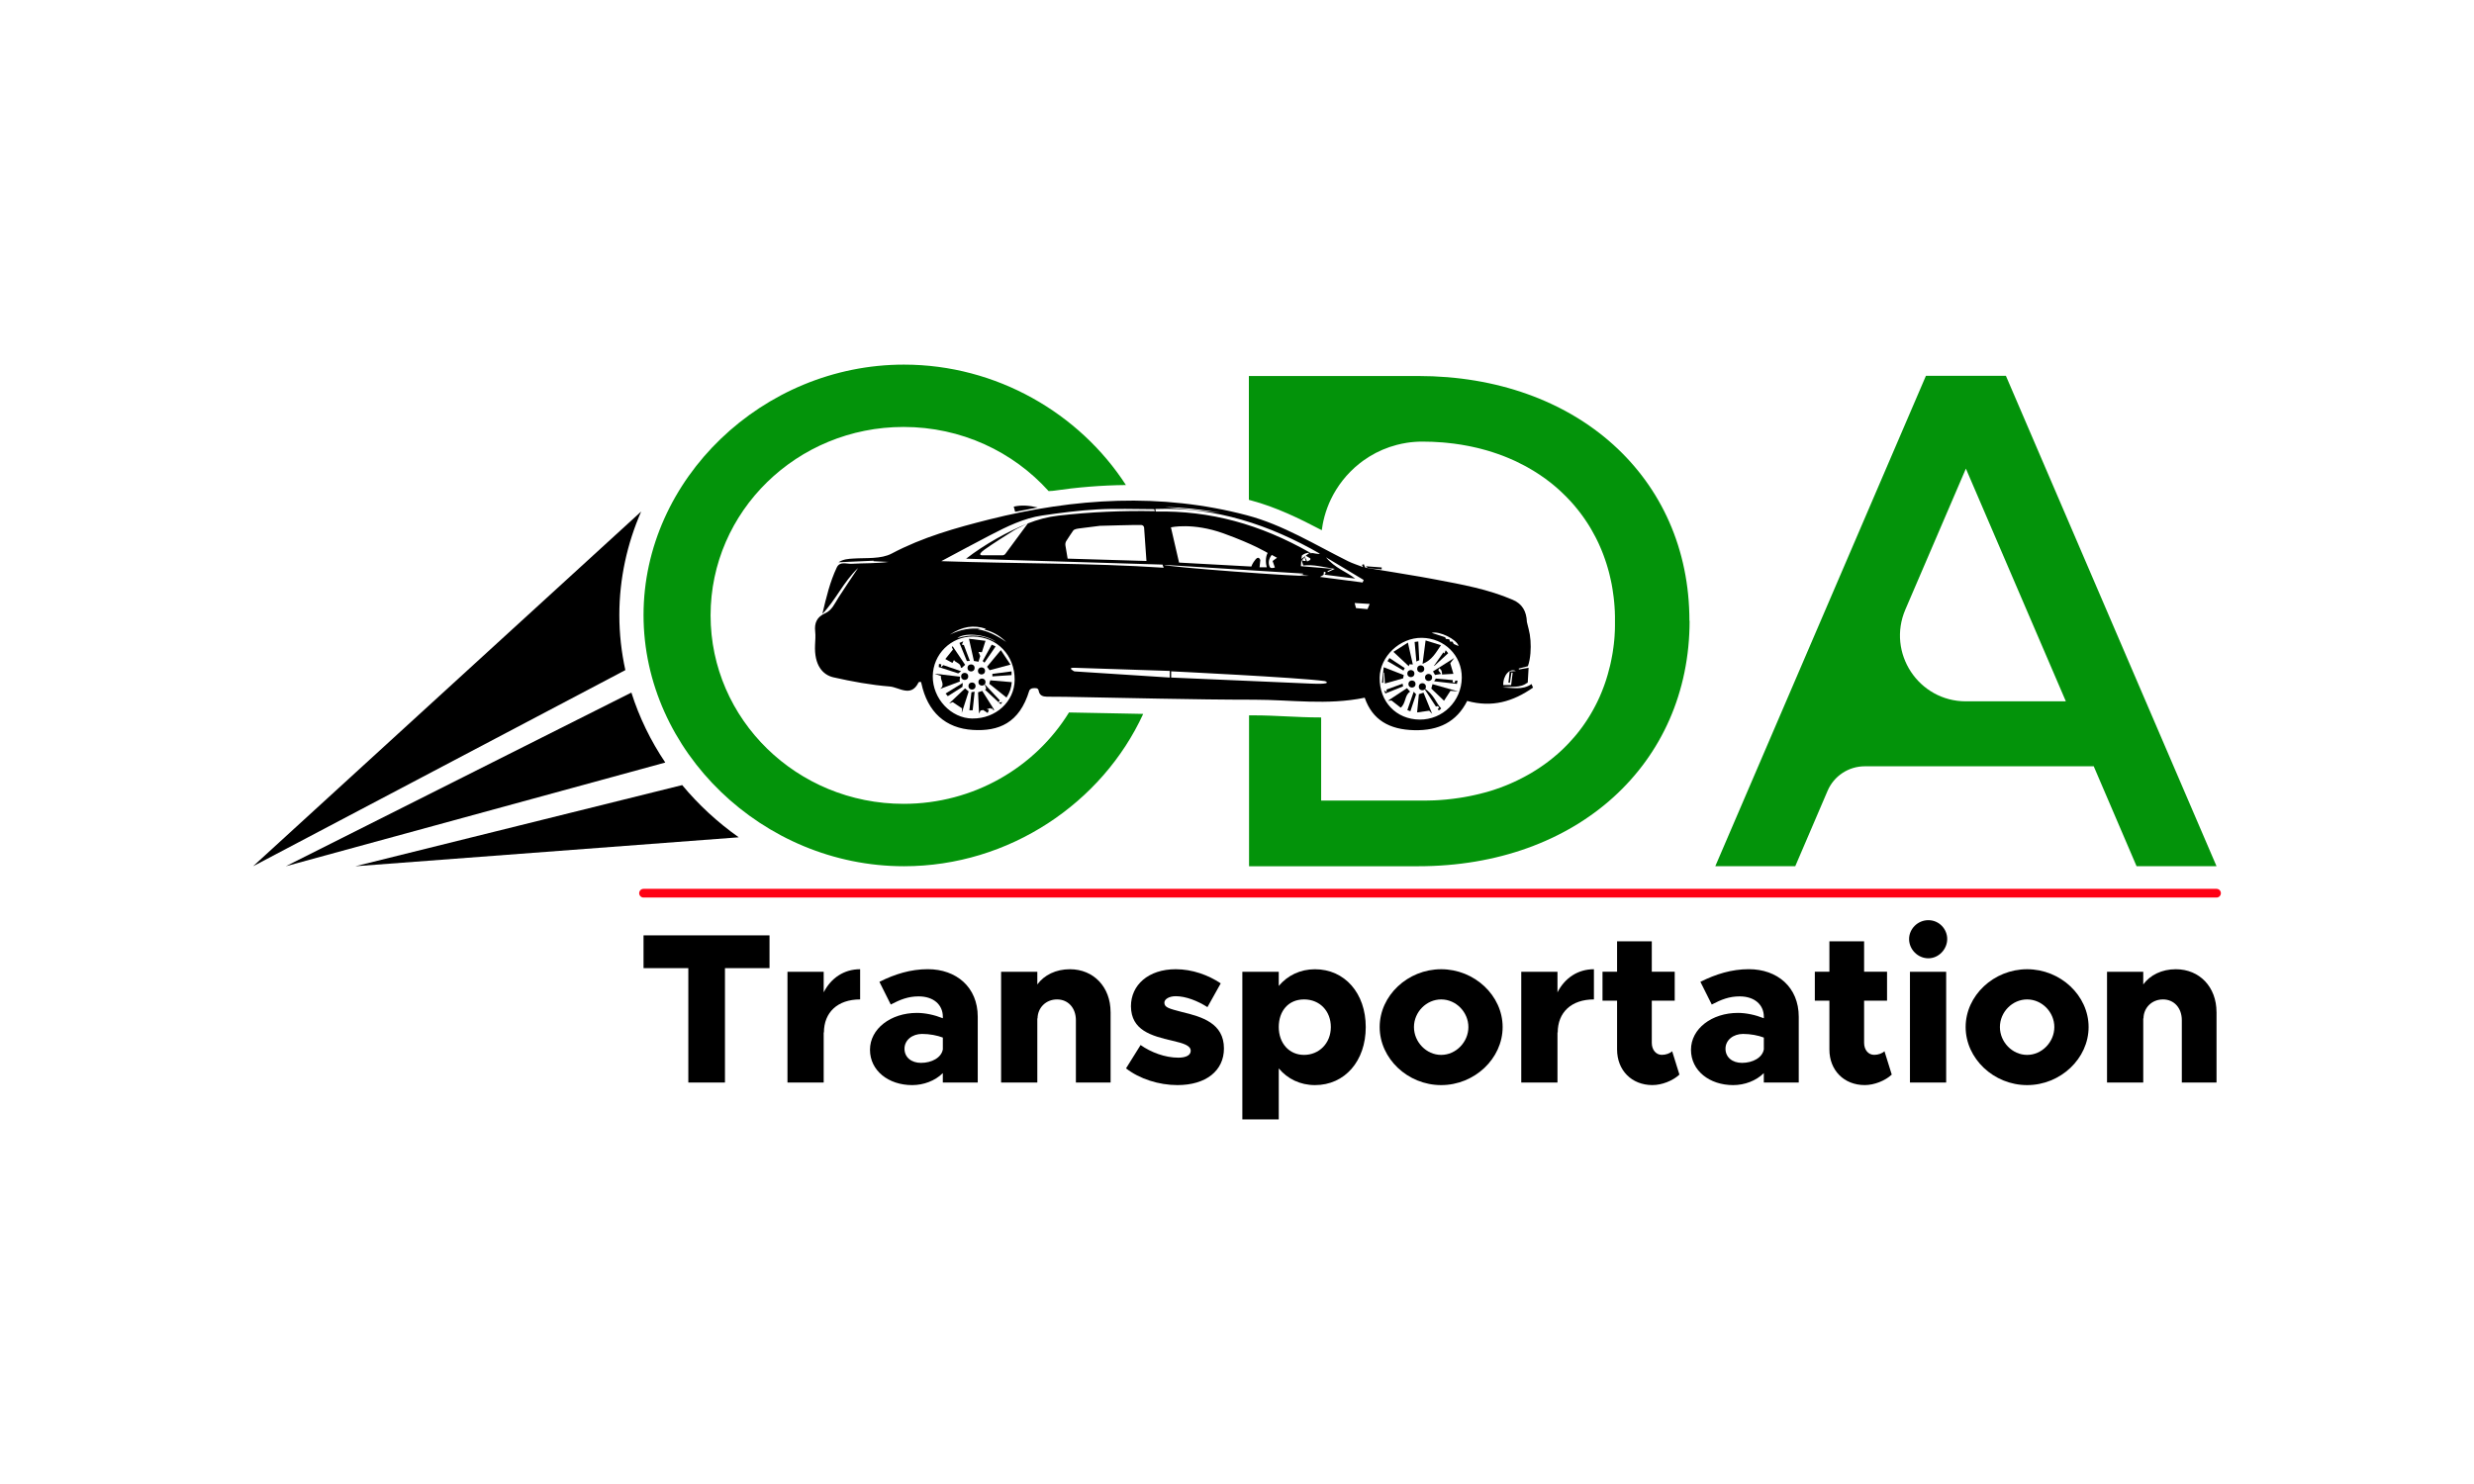 <?xml version="1.0" encoding="UTF-8"?><svg id="Layer_1" xmlns="http://www.w3.org/2000/svg" viewBox="0 0 1000 600"><path d="M278.22,391.43h-18.1v-13.25h50.92v13.25h-18.01v46.25h-14.81v-46.25Z" stroke-width="0"/><path d="M347.67,391.87v12.21c-9.09,0-14.64,5.2-14.64,13.42l-.09-.17v20.35h-14.64v-44.77h14.64v8.31c2.94-5.8,8.23-9.35,14.72-9.35Z" stroke-width="0"/><path d="M395.21,411.09v26.59h-14.12v-3.81c-3.12,3.12-7.79,4.85-12.38,4.85-9.53,0-17.06-5.8-17.06-14.29s8.4-14.9,18.97-14.9c3.29,0,7.01.78,10.48,2.16v-.61c0-4.76-3.64-8.23-9.79-8.23-4.24,0-7.45,1.3-11.26,3.29l-4.59-9.18c6.24-3.12,12.64-5.11,19.57-5.11,11.52,0,20.18,7.27,20.18,19.23ZM381.1,424.26v-4.76c-2.25-.87-5.37-1.47-8.4-1.47-3.98,0-7.1,2.51-7.1,5.98s2.77,5.72,6.67,5.72c4.33,0,8.23-2.08,8.83-5.46Z" stroke-width="0"/><path d="M448.91,409.19v28.49h-14.03v-25.2c0-4.94-3.12-8.4-7.62-8.4s-7.88,3.38-7.88,7.79l-.09-.26v26.07h-14.64v-44.77h14.64v5.11c2.77-3.81,7.53-6.15,13.16-6.15,9.61,0,16.45,7.19,16.45,17.32Z" stroke-width="0"/><path d="M455.14,431.96l5.89-9.44c4.16,2.94,9.87,5.11,15.24,5.11,3.2,0,5.02-1.04,5.02-2.77,0-2.16-2.94-3.03-7.36-4.07-8.66-1.99-16.71-4.24-16.8-13.94,0-8.57,7.01-14.98,18.1-14.98,6.67,0,13.16,2.34,18.19,5.72l-5.37,9.61c-3.9-2.51-8.75-4.42-12.82-4.42-2.68,0-4.59,1.21-4.59,2.6,0,1.99,1.91,2.42,7.19,3.81,7.97,1.91,16.89,4.5,16.89,14.72,0,9.01-7.27,14.81-18.79,14.81-7.53,0-15.33-2.51-20.78-6.75Z" stroke-width="0"/><path d="M552.04,415.25c0,13.77-8.49,23.47-20.52,23.47-5.98,0-11.09-2.51-14.64-6.75v20.61h-14.72v-59.67h14.72v5.72c3.55-4.24,8.66-6.75,14.64-6.75,12.04,0,20.52,9.7,20.52,23.38ZM537.93,415.25c0-6.5-4.5-11.17-10.83-11.17s-10.22,4.68-10.22,11.17,4.16,11.26,10.22,11.26,10.83-4.68,10.83-11.26Z" stroke-width="0"/><path d="M557.67,415.25c0-12.73,11.34-23.38,24.85-23.38s24.85,10.65,24.85,23.38-11.34,23.47-24.85,23.47-24.85-10.74-24.85-23.47ZM593.53,415.25c0-6.06-5.02-11.17-11-11.17s-11,5.11-11,11.17,5.02,11.26,11,11.26,11-5.2,11-11.26Z" stroke-width="0"/><path d="M644.27,391.87v12.21c-9.09,0-14.64,5.2-14.64,13.42l-.09-.17v20.35h-14.64v-44.77h14.64v8.31c2.94-5.8,8.23-9.35,14.72-9.35Z" stroke-width="0"/><path d="M678.83,434.47c-2.68,2.51-7.1,4.24-10.91,4.24-8.4,0-14.29-5.98-14.29-14.38v-19.75h-5.89v-11.69h5.89v-12.3h14.03v12.3h9.27v11.69h-9.27v17.06c0,2.86,1.73,4.85,4.07,4.85,1.65,0,3.29-.61,4.16-1.47l2.94,9.44Z" stroke-width="0"/><path d="M727.06,411.09v26.59h-14.12v-3.81c-3.12,3.12-7.79,4.85-12.38,4.85-9.53,0-17.06-5.8-17.06-14.29s8.4-14.9,18.97-14.9c3.29,0,7.01.78,10.48,2.16v-.61c0-4.76-3.64-8.23-9.79-8.23-4.24,0-7.45,1.3-11.26,3.29l-4.59-9.18c6.24-3.12,12.64-5.11,19.57-5.11,11.52,0,20.18,7.27,20.18,19.23ZM712.95,424.26v-4.76c-2.25-.87-5.37-1.47-8.4-1.47-3.98,0-7.1,2.51-7.1,5.98s2.77,5.72,6.67,5.72c4.33,0,8.23-2.08,8.83-5.46Z" stroke-width="0"/><path d="M764.65,434.47c-2.68,2.51-7.1,4.24-10.91,4.24-8.4,0-14.29-5.98-14.29-14.38v-19.75h-5.89v-11.69h5.89v-12.3h14.03v12.3h9.27v11.69h-9.27v17.06c0,2.86,1.73,4.85,4.07,4.85,1.65,0,3.29-.61,4.16-1.47l2.94,9.44Z" stroke-width="0"/><path d="M771.66,379.66c0-4.07,3.46-7.62,7.79-7.62s7.62,3.55,7.62,7.62-3.38,7.79-7.62,7.79-7.79-3.55-7.79-7.79ZM772.01,392.91h14.64v44.77h-14.64v-44.77Z" stroke-width="0"/><path d="M794.52,415.25c0-12.73,11.34-23.38,24.85-23.38s24.85,10.65,24.85,23.38-11.34,23.47-24.85,23.47-24.85-10.74-24.85-23.47ZM830.37,415.25c0-6.06-5.02-11.17-11-11.17s-11,5.11-11,11.17,5.02,11.26,11,11.26,11-5.2,11-11.26Z" stroke-width="0"/><path d="M895.93,409.19v28.49h-14.03v-25.2c0-4.94-3.12-8.4-7.62-8.4s-7.88,3.38-7.88,7.79l-.09-.26v26.07h-14.64v-44.77h14.64v5.11c2.77-3.81,7.53-6.15,13.16-6.15,9.61,0,16.45,7.19,16.45,17.32Z" stroke-width="0"/><path d="M846.29,309.82h-92.54c-6.54,0-12.46,3.9-15.03,9.91l-13.07,30.49h-32.32l85.14-198.28h32.32l85.14,198.28h-32.32l-17.32-40.41ZM835.03,283.56l-40.41-94.09-24.46,56.96c-7.55,17.57,5.34,37.13,24.46,37.13h40.41Z" fill="#03930a" stroke-width="0"/><path d="M682.94,250.95c0,58-45.6,99.28-109.67,99.28h-68.4v-61c.74,0,1.48,0,2.21,0,4.19,0,8.36.2,12.77.41,4.43.21,9.02.43,13.64.43.17,0,.35,0,.52,0v33.61h0s40.98,0,40.98,0c.18,0,.36,0,.54,0,.22,0,.44,0,.67,0,.4,0,.8-.01,1.2-.02.27,0,.53-.01.8-.02.13,0,.25,0,.38,0h.06c.21,0,.41-.02.62-.03.14,0,.28,0,.43-.01.45-.02.89-.05,1.34-.07.11,0,.22-.01.33-.02.26-.01.52-.03.78-.05.78-.05,1.56-.12,2.33-.19.69-.06,1.37-.14,2.05-.22.34-.04.68-.08,1.01-.12.61-.08,1.21-.16,1.81-.25.07,0,.14-.02.2-.03,0,0,0,0,0,0,.03,0,.06-.01.1-.01.63-.09,1.26-.19,1.88-.3h0c.18-.04.35-.06.52-.09.48-.08.97-.17,1.45-.27.33-.06.65-.13.97-.19.23-.05.47-.09.71-.15.09-.02.17-.04.26-.06.16-.03.32-.07.48-.1.16-.03.32-.07.48-.11,0,0,0,0,0,0,.22-.05.44-.09.66-.15.09-.02.17-.04.26-.06.29-.07.58-.14.87-.21.16-.05.32-.08.47-.12.28-.07.56-.15.83-.22.09-.02.19-.05.28-.07.12-.03.25-.07.37-.1.01,0,.02,0,.04,0,0,0,0,0,0,0,.3-.08.61-.17.91-.25.31-.09.63-.19.94-.28h0c.09-.03.18-.05.27-.08.22-.07.43-.14.65-.2h0c.12-.04.23-.08.35-.11.11-.03.23-.07.34-.11.37-.13.75-.25,1.12-.38.6-.2,1.2-.42,1.78-.63,0,0,0,0,0,0,.59-.21,1.17-.44,1.76-.67.29-.11.58-.23.87-.35h0c.12-.05.24-.1.36-.15.17-.07.33-.14.5-.21h0c.28-.12.57-.24.85-.37h0c.09-.04.18-.08.26-.12.19-.09.39-.17.59-.26h0s.09-.04.13-.06c.52-.23,1.03-.48,1.55-.73.55-.27,1.1-.54,1.64-.82.4-.2.8-.41,1.19-.62.05-.02.09-.05.14-.08.19-.1.37-.2.56-.31.09-.04.17-.09.26-.14.09-.05.17-.09.26-.14h0s.03-.02.05-.03l.75-.42h0c.26-.15.52-.31.79-.46.26-.15.52-.31.77-.47.52-.31,1.03-.63,1.53-.96.5-.33,1-.66,1.5-.99.74-.5,1.47-1.02,2.19-1.55.48-.35.95-.71,1.42-1.08.38-.3.76-.6,1.13-.9.37-.3.75-.61,1.11-.92.37-.31.73-.63,1.09-.94.02-.02.05-.04.07-.06.33-.3.66-.6.99-.9.22-.19.42-.39.64-.59.21-.2.42-.4.63-.61.23-.22.45-.44.66-.66.22-.22.44-.44.66-.67.22-.22.43-.45.65-.67.79-.82,1.55-1.67,2.28-2.53.28-.32.54-.63.81-.96.37-.45.74-.91,1.1-1.37.18-.23.36-.46.53-.7.35-.47.7-.94,1.04-1.41.24-.33.47-.67.7-1,.27-.38.53-.78.79-1.17.13-.19.26-.39.38-.59.03-.05.06-.1.09-.15h0c.1-.16.21-.33.31-.49.05-.08.11-.17.16-.25h0c.15-.25.31-.5.46-.75.24-.39.47-.8.7-1.2.09-.14.17-.29.25-.44.02-.04.05-.08.06-.11.11-.18.21-.36.31-.55.28-.52.56-1.04.84-1.57.27-.52.54-1.05.8-1.59,0,0,0,0,0,0,.26-.53.51-1.07.75-1.61.11-.24.22-.49.33-.74,0-.02.02-.05.03-.08h0c.04-.09.07-.17.11-.26,0,0,0,0,0-.01.08-.18.16-.37.24-.55h0c.12-.28.23-.56.34-.83.21-.52.42-1.04.61-1.57.01-.04.03-.07.04-.11h0c.03-.08.06-.15.09-.23,0-.02.01-.04.02-.06.07-.18.14-.37.2-.55h0c.1-.29.2-.57.3-.85h0s.02-.07.03-.1c.06-.16.12-.33.17-.49.03-.09.06-.18.09-.27.02-.06.04-.12.06-.18.08-.23.15-.46.22-.69.19-.58.37-1.16.53-1.75.34-1.17.66-2.37.94-3.57.07-.3.14-.61.21-.91.14-.61.27-1.22.38-1.83.06-.31.12-.61.17-.92.02-.08.03-.15.05-.23.03-.17.06-.34.09-.52.02-.1.04-.19.05-.29.01-.07.03-.14.04-.21.02-.12.04-.24.06-.37.01-.1.03-.21.05-.31.04-.25.08-.5.11-.75,0-.04,0-.08.01-.12.02-.15.05-.31.07-.47.03-.16.05-.32.07-.47.04-.32.08-.63.12-.95,0-.04.01-.08.02-.12.01-.12.03-.25.04-.38.02-.15.04-.3.05-.46h0c.04-.32.07-.64.1-.96.02-.22.04-.44.06-.67,0-.09.01-.19.02-.29,0,0,0,0,0,0,.01-.17.03-.34.04-.52,0-.13.02-.25.03-.38,0-.05,0-.1,0-.16,0-.05,0-.09.01-.14.01-.17.02-.34.03-.52,0-.08,0-.16.01-.24,0-.15.02-.3.03-.45.02-.4.04-.8.05-1.2,0-.1,0-.21,0-.31h0c0-.15.01-.3.01-.46,0-.18.01-.35.01-.53,0-.12,0-.23,0-.35,0-.22,0-.43,0-.65,0-.06,0-.12,0-.18,0-.28,0-.55,0-.83,0-.15,0-.3,0-.45,0-.15,0-.3,0-.45v-.03c0-.16,0-.32,0-.48,0-.13,0-.26,0-.39,0-.03,0-.06,0-.09,0-.5-.03-1-.05-1.5,0-.06,0-.12,0-.19,0-.05,0-.1,0-.15-.03-.73-.07-1.45-.13-2.17,0-.11-.01-.22-.03-.32-.02-.29-.04-.59-.07-.88,0-.01,0-.03,0-.04-.02-.28-.05-.56-.08-.83,0-.13-.02-.26-.04-.39-.04-.43-.09-.86-.14-1.28-.12-1.03-.27-2.05-.43-3.06-.02-.13-.05-.26-.07-.39-.02-.17-.05-.33-.08-.49,0-.03,0-.06-.01-.09-.01-.09-.03-.17-.05-.26-.05-.28-.09-.56-.15-.84,0-.05-.02-.11-.03-.16-.04-.22-.09-.45-.14-.67-.01-.08-.03-.16-.05-.25-.03-.13-.05-.25-.08-.38-.01-.06-.03-.13-.05-.2-.03-.14-.06-.28-.09-.41-.07-.34-.15-.67-.23-1.01-.01-.07-.03-.15-.05-.22-.05-.24-.11-.48-.17-.72,0-.01,0-.03-.01-.05-.07-.28-.15-.57-.22-.85-.02-.1-.05-.2-.07-.29-.03-.1-.05-.2-.09-.31-.02-.07-.04-.14-.06-.2-.03-.14-.07-.27-.11-.4-.07-.27-.15-.53-.23-.8-.04-.13-.08-.26-.12-.39-.04-.15-.09-.3-.13-.45-.04-.12-.07-.23-.11-.34-.02-.06-.04-.13-.06-.2-.06-.2-.12-.4-.19-.59,0-.03-.02-.06-.03-.09-.07-.23-.15-.45-.23-.68-.05-.16-.1-.31-.16-.47-.04-.1-.07-.21-.11-.31-.09-.26-.18-.52-.28-.77-.03-.1-.07-.19-.1-.29-.04-.09-.07-.19-.11-.29-.02-.06-.05-.12-.07-.18-.05-.14-.1-.29-.16-.43-.18-.47-.36-.94-.56-1.4-.14-.33-.28-.67-.42-1-.2-.48-.42-.97-.64-1.45-.03-.07-.07-.15-.1-.22-.04-.08-.07-.16-.11-.24-.15-.32-.3-.64-.46-.96-.04-.09-.08-.17-.13-.25-.02-.05-.05-.1-.07-.15,0,0,0-.02-.01-.03-.19-.38-.38-.76-.58-1.14-.46-.89-.94-1.77-1.45-2.63-.05-.09-.1-.19-.16-.28-.03-.06-.06-.11-.09-.17-.04-.07-.08-.14-.12-.2-.1-.17-.2-.34-.3-.51-.06-.11-.13-.22-.2-.33-.04-.05-.07-.1-.1-.16-.02-.04-.05-.08-.07-.12-.03-.06-.07-.12-.11-.18-.22-.36-.44-.7-.67-1.05-.23-.37-.47-.73-.73-1.09-.05-.08-.1-.16-.16-.24h0s-.01-.02-.02-.03c-.26-.39-.53-.77-.81-1.16-.1-.15-.21-.3-.32-.44-.04-.06-.09-.13-.14-.19,0,0,0-.02-.02-.03-.09-.14-.2-.29-.32-.43-.11-.16-.23-.32-.36-.48-.05-.07-.09-.14-.15-.2-.15-.2-.31-.4-.47-.6-.07-.09-.14-.19-.22-.28-.14-.18-.29-.36-.44-.54-.21-.27-.42-.52-.65-.79-.03-.04-.07-.09-.1-.13h0c-.14-.17-.28-.34-.43-.51-.14-.16-.28-.32-.42-.48-.02-.02-.04-.05-.06-.07-.33-.37-.66-.75-1-1.11-1.08-1.17-2.2-2.31-3.37-3.41-.09-.09-.19-.19-.29-.28-.02-.02-.04-.04-.06-.05-.04-.03-.07-.07-.1-.1-.08-.08-.16-.15-.25-.23-.23-.22-.47-.43-.71-.65-.48-.43-.97-.85-1.46-1.27-.25-.21-.49-.42-.74-.62h0c-.25-.2-.5-.41-.75-.61-2.99-2.38-6.2-4.53-9.62-6.43-.16-.09-.33-.19-.5-.28-.18-.1-.36-.19-.53-.29-1.17-.63-2.37-1.23-3.59-1.81-.28-.13-.55-.26-.83-.38-.64-.29-1.29-.57-1.94-.85-.3-.13-.61-.26-.91-.38-.37-.15-.75-.3-1.12-.45-.28-.11-.55-.21-.83-.32-.64-.24-1.29-.48-1.94-.7-.65-.23-1.31-.45-1.97-.66-.5-.16-1-.32-1.5-.47-.42-.13-.85-.25-1.28-.37-.08-.02-.16-.05-.24-.06-.25-.08-.51-.14-.77-.21-.17-.05-.34-.09-.51-.14-.21-.06-.43-.11-.65-.17-.38-.1-.78-.19-1.17-.29-.69-.17-1.39-.33-2.1-.47-.48-.1-.97-.2-1.45-.3-1.95-.39-3.94-.71-5.96-.97-1.01-.13-2.03-.24-3.06-.34-.52-.05-1.03-.09-1.55-.14-2.64-.21-5.33-.32-8.07-.32-2.14,0-4.24.16-6.29.48,0,0,0,0,0,0-.68.1-1.36.23-2.03.37-.67.14-1.34.29-2,.47-3.96,1.03-7.69,2.63-11.08,4.72,0,0,0,0,0,0-.85.52-1.68,1.07-2.48,1.65-.54.38-1.06.78-1.58,1.2-1.3,1.03-2.53,2.14-3.69,3.32-2.13,2.16-4.01,4.54-5.62,7.12-.32.52-.63,1.03-.93,1.57-.15.26-.3.53-.44.8-.29.54-.56,1.08-.83,1.63-.53,1.1-1.01,2.23-1.44,3.39-.22.58-.42,1.16-.61,1.75-.19.59-.37,1.18-.53,1.79-.16.6-.31,1.21-.45,1.82-.07.31-.14.61-.19.93-.05.23-.09.46-.13.7-.13.7-.24,1.4-.33,2.11-9.03-4.72-18.4-9.33-28.63-12.05-.28-.07-.56-.14-.84-.22v-50.08h68.4c64.07,0,109.67,40.98,109.67,99Z" fill="#03930a" stroke-width="0"/><path d="M462.07,288.67c-16.46,35.84-54.05,61.56-96.7,61.56-57.05,0-105.25-46.5-105.25-101.55s48.21-101.26,105.25-101.26c37.43,0,70.96,19.69,89.73,48.68-9.7.1-19.53.89-29.65,2.36h-.01c-.53.03-1.06.06-1.59.09-14.3-15.9-35.26-25.93-58.62-25.93-43.08,0-78.01,34.11-78.01,76.19s34.93,76.19,78.01,76.19c28.37,0,53.21-14.8,66.86-36.94,7.16.12,14.4.27,21.43.41,2.84.06,5.69.12,8.56.17Z" fill="#03930a" stroke-width="0"/><path d="M259.17,206.81l-156.87,143.42,150.47-79.3c-1.59-7.22-2.43-14.67-2.43-22.26,0-14.73,3.16-28.88,8.82-41.86Z" stroke-width="0"/><path d="M115.53,350.23l153.38-41.93c-5.87-8.72-10.52-18.23-13.7-28.29l-139.68,70.22Z" stroke-width="0"/><path d="M275.74,317.42l-132.11,32.81,154.97-11.7c-8.55-6.03-16.25-13.14-22.87-21.12Z" stroke-width="0"/><path d="M895.93,362.89H260.12c-.97,0-1.76-.79-1.76-1.76s.79-1.76,1.76-1.76h635.81c.97,0,1.76.79,1.76,1.76s-.79,1.76-1.76,1.76Z" fill="#ff0013" stroke-width="0"/><path d="M471.41,236.19c-.38-.04-.79-.09-1.23-.14.47.35.92.6,1.35.79-.04-.23-.08-.42-.12-.65ZM471.41,236.19c-.38-.04-.79-.09-1.23-.14.47.35.92.6,1.35.79-.04-.23-.08-.42-.12-.65ZM471.41,236.19c-.38-.04-.79-.09-1.23-.14.47.35.92.6,1.35.79-.04-.23-.08-.42-.12-.65ZM471.41,236.19c-.38-.04-.79-.09-1.23-.14.47.35.92.6,1.35.79-.04-.23-.08-.42-.12-.65ZM471.41,236.19c-.38-.04-.79-.09-1.23-.14.47.35.92.6,1.35.79-.04-.23-.08-.42-.12-.65ZM471.41,236.19c-.38-.04-.79-.09-1.23-.14.47.35.92.6,1.35.79-.04-.23-.08-.42-.12-.65ZM610.65,246.92s0,.02,0,.03h.02l-.03-.03ZM471.41,236.19c-.38-.04-.79-.09-1.23-.14.47.35.92.6,1.35.79-.04-.23-.08-.42-.12-.65Z" stroke-width="0"/><path d="M410.32,206.92c-.18-.68-.34-1.28-.56-2.08,3.18-.73,6.13-.46,9.67.33-3.39.65-6.21,1.19-9.11,1.75Z" stroke-width="0"/><path d="M553.32,229.74c-.13-.01-.26-.03-.38-.04-.31-.27-.63-.54-.89-.76,2.2.17,4.33.33,6.45.49-.01.25-.03.51-.04.76-1.71-.15-3.43-.3-5.14-.45Z" stroke-width="0"/><path d="M391.65,258.26c2.59.32,4.57.56,6.7.83-.54,1.71-1,3.14-1.47,4.62-.45-.04-.78-.07-1.36-.13.23.57.42,1.02.69,1.68-.18.57-.43,1.4-.7,2.28-.64-.1-1.17-.19-1.85-.3-.62-2.79-1.25-5.63-2-8.98Z" stroke-width="0"/><path d="M400.01,270.97c-.46-.59-.74-.97-1.06-1.38,1.79-2.16,3.56-4.3,5.59-6.74,1.31,1.98,2.47,3.72,3.9,5.86-3.06.82-5.77,1.55-8.42,2.26Z" stroke-width="0"/><path d="M399.88,276.47c.05-.2.21-.76.39-1.41,2.9.25,5.72.49,8.69.74-.18,2.24-.79,4.17-2.13,6.23-2.35-1.88-4.58-3.67-6.95-5.56Z" stroke-width="0"/><path d="M395.35,279.91c.5-.17.96-.33,1.67-.57,1.57,2.47,3.2,5.06,4.84,7.64-.09.07-.19.14-.28.2-.21-.27-.41-.54-.67-.88-.05.18-.09.31-.15.5-.12-.19-.23-.36-.34-.52-.46.14-.86.26-1.6.48.46.15.73.23.92.3-.24.55-.37.84-.53,1.21-.61-.4-1.16-.77-1.81-1.2-.29.06-.67.13-1.05.2-.16.33-.31.63-.62,1.26-.14-3.11-.27-5.86-.39-8.62Z" stroke-width="0"/><path d="M390.08,278.33c.5.42.86.73,1.46,1.24-.82,2.55-1.7,5.29-2.8,8.7.07-1.05.09-1.41.12-1.86-1.19-.8-2.41-1.63-3.74-2.53-.34.12-.78.28-1.47.53,2.3-2.18,4.42-4.18,6.43-6.09Z" stroke-width="0"/><path d="M387.92,275.2c.04.11.08.21.12.32-2.64.99-5.27,1.98-8.03,3.02,2.22-1.77-.08-3.52.36-5.2-.7-.26-1.27-.46-2.66-.97,4.01.47,7.16.84,10.37,1.22-.09.63-.14.97-.22,1.5" stroke-width="0"/><path d="M385.19,262.64c-.13-.29-.3-.69-.48-1.09.13-.07.25-.14.38-.22,1.67,2.48,3.35,4.97,5.02,7.46-.51.47-.92.85-1.37,1.26-.14-.06-.35-.14-.36-.15-.14-1.91-1.99-1.81-2.78-3.04-.29.54-.43.81-.62,1.17-.87-.47-1.73-.95-2.88-1.57,1.08-1.35,2.07-2.58,3.08-3.83Z" stroke-width="0"/><path d="M387.3,272.25c-2.63-.85-5.19-1.69-7.86-2.55.03-.37.06-.77.1-1.26.35.06.62.1.93.15-.04.32-.08.58-.17,1.22.5-.45.74-.65,1-.89,2.3.79,4.62,1.58,7.2,2.47-.58.42-.89.65-1.19.87Z" stroke-width="0"/><path d="M400.87,260.64c.5.23.9.42,1.56.73-1.52,2.22-3.01,4.38-4.49,6.54-.25-.22-.49-.43-.74-.65,1.21-2.19,2.43-4.39,3.67-6.63Z" stroke-width="0"/><path d="M398.12,278.82c.55-.09.75-.4-.26-2.35,2.79,2.98,4.49,4.8,6.25,6.68-.12.19-.26.41-.6.97.61-.1.95-.16,1.63-.27-.37.5-.63.85-.65.88-2.13-1.97-4.2-3.89-6.37-5.9Z" stroke-width="0"/><path d="M389.17,276.13c-.09,1.05-.11,1.32-.14,1.58-2.03,1.29-4,2.54-5.93,3.76-.29-.34-.55-.66-.9-1.07,2.17-1.33,4.36-2.68,6.96-4.28Z" stroke-width="0"/><path d="M389.59,260.77c.81,2.14,1.6,4.24,2.43,6.43-.45.03-.82.05-1.21.08-.99-2.44-1.97-4.84-2.99-7.34.44-.19.8-.34,1.54-.65-.26.65-.39.97-.55,1.38.21.03.46.07.79.11Z" stroke-width="0"/><path d="M393.16,287.17h-1.33c.28-2.44.55-4.84.83-7.31.45-.07.8-.12,1.29-.2-.27,2.57-.52,4.98-.79,7.51Z" stroke-width="0"/><path d="M408.87,271.45v1.5c-2.56.17-5.13.35-7.75.52v-1.02c2.55-.33,5.11-.66,7.75-1Z" stroke-width="0"/><path d="M575,268.41c.43-3.34.81-6.23,1.23-9.47,2.12.66,4.05,1.25,6.21,1.92-2.07,3.04-3.65,6.09-7.44,7.55Z" stroke-width="0"/><path d="M571.07,268.66c-.65-.05-.95-.07-1.33-.1-.08.2-.17.43-.32.79-2-1.87-3.97-3.71-6.2-5.8,1.96-1.25,3.73-2.38,5.86-3.74.71,3.15,1.33,5.89,1.99,8.85Z" stroke-width="0"/><path d="M559.78,276.34c-.1-1.74-.18-3.06-.25-4.37-.07,0-.14,0-.21-.01-.07,1.37-.14,2.74-.21,4.12-.17-.02-.33-.03-.5-.05.22-1.99.44-3.99.7-6.26,2.91,1.13,5.45,2.12,8.09,3.15-.1.52-.18.98-.25,1.34-2.37.67-4.66,1.32-7.36,2.09Z" stroke-width="0"/><path d="M578.88,288.6c-.6-.63-.91-.95-1.2-1.25-1.55.22-3.08.43-4.88.69.26-2.64.5-5.08.72-7.38.72-.23,1.17-.37,1.87-.6,1.06,2.59,2.2,5.37,3.49,8.54Z" stroke-width="0"/><path d="M568.7,278.23c.48.54.87.97,1.27,1.42-2.3,1.43-1.59,4.6-3.79,6.47-1.15-.9-2.4-1.87-3.72-2.9-.26.02-.63.06-1.51.13,2.86-1.89,5.31-3.51,7.75-5.12Z" stroke-width="0"/><path d="M589.44,279.58c-1.75-.15-2.42-.21-3.16-.28-.85,1.32-1.71,2.64-2.6,4.02-1.76-1.68-3.5-3.34-5.15-4.92.18-.66.31-1.11.5-1.79,2.99.85,6.17,1.76,10.4,2.97Z" stroke-width="0"/><path d="M586.2,268.15c.38,1.3.79,2.67,1.27,4.29-1.5.09-3.01.18-4.58.27-.06-1.04-.06-2-1.26-2.51-.1.37-.18.68-.22.87.39.5.69.88,1.1,1.4-.93.16-1.63.28-2.47.42-.21-.37-.47-.83-.82-1.44,2.72-1.72,5.37-3.4,8.58-5.42-.78,1.04-1.17,1.56-1.59,2.11Z" stroke-width="0"/><path d="M582.53,286.42c-.56.57-.89,1.15-1.42.28.2-.18.39-.36.59-.54-.28-.64-.65-.88-1.27-.45-1.34-2.07-2.67-4.1-4.91-7.55,4.21,2.67,4.86,6.02,7,8.25Z" stroke-width="0"/><path d="M573.67,266.93c-.31.14-.65.3-1.17.53-.24-2.71-.47-5.26-.71-7.91.53-.07.96-.13,1.49-.2.13,2.53.26,4.99.39,7.59Z" stroke-width="0"/><path d="M579.68,275.45c.39-.63.53-.84.68-1.1,2.29.21,4.57.42,6.91.63-.05.25-.09.49-.15.82.26.08.52.16.86.27.09-.33.17-.59.26-.91h.92c-.09.45-.17.84-.27,1.34-3.04-.35-6.01-.69-9.21-1.06Z" stroke-width="0"/><path d="M579.8,269.2c-.4.04-.92.1-.2.02.95-1.36,2.38-3.41,3.82-5.46.14.16.27.32.41.47.15-.37.29-.74.53-1.34.45.54.72.86,1,1.2-1.86,1.71-3.64,3.35-5.55,5.1Z" stroke-width="0"/><path d="M570.09,287.57c-.35-.13-.75-.28-1.24-.47.86-2.49,1.68-4.85,2.57-7.42.38.4.66.69.97,1.03-.76,2.27-1.51,4.5-2.31,6.86Z" stroke-width="0"/><path d="M567.8,270.12c-.16.31-.31.59-.52.99-2.16-1.27-4.28-2.51-6.46-3.8.27-.43.51-.8.8-1.27,2.06,1.36,4.07,2.68,6.18,4.07Z" stroke-width="0"/><path d="M566.94,276.4c.09.5.14.81.19,1.11-2.39.96-4.75,1.9-7.17,2.87-.15-.39-.29-.75-.5-1.28.4.28.63.44,1.05.74-.05-.53-.07-.78-.09-1.05,2.18-.8,4.33-1.58,6.52-2.38Z" stroke-width="0"/><circle cx="392.89" cy="277.37" r="1.43" stroke-width="0"/><circle cx="396.91" cy="275.77" r="1.43" stroke-width="0"/><circle cx="396.73" cy="271.26" r="1.43" stroke-width="0"/><circle cx="392.51" cy="270.05" r="1.43" stroke-width="0"/><circle cx="389.93" cy="273.47" r="1.43" stroke-width="0"/><circle cx="570.73" cy="276.56" r="1.43" stroke-width="0"/><circle cx="574.92" cy="277.65" r="1.43" stroke-width="0"/><circle cx="577.44" cy="273.9" r="1.43" stroke-width="0"/><circle cx="574.26" cy="270.44" r="1.43" stroke-width="0"/><circle cx="570.28" cy="272.34" r="1.43" stroke-width="0"/><path d="M476.14,236.73c-.65.08-2.25,1.15-4.61.11-.43-.19-.88-.45-1.35-.79.43.05.84.1,1.23.14,2.55.29,4.08.46,4.73.54Z" stroke-width="0"/><path d="M476.34,236.75c-.05,0-.12-.01-.2-.02.08,0,.15,0,.2.02Z" stroke-width="0"/><path d="M527.08,224.52c.06.2.12.39.17.55l.08-.06c-.08-.15-.16-.31-.25-.49ZM527.08,224.52c.06.2.12.39.17.55l.08-.06c-.08-.15-.16-.31-.25-.49ZM619.06,276.57c-3.78,2.63-7.84,1.38-11.77,1.43,3.39-.67,7.12.43,10.14-2.04.02.12.04.27.06.46.18-3.08.28-4.72.38-6.43-1.39.25-2.66.47-3.93.7-.01-.14-.03-.27-.05-.4,1.26-.32,2.53-.64,3.69-.93.54-1.49.87-3.31,1.03-5.23.29-3.43,0-7.15-.71-9.74h0s-.72-2.9-.72-2.9c-.17-4.37-1.89-7.32-5.65-8.95-10.01-4.33-20.67-6.23-31.28-8.24-.57-.11-1.15-.22-1.72-.32-1.47-.27-2.95-.54-4.43-.8-6.92-1.21-13.87-2.29-20.8-3.45-.13-.01-.26-.02-.38-.04-.4-.09-.81-.18-1.17-.27-.17-.45-.32-.85-.49-1.31-.3.11-.52.19-.75.28.15.27.25.47.48.9-2.18-.85-4.21-1.45-6.08-2.38-13.41-6.67-26.33-14.72-40.85-18.56-34.79-9.21-69.71-7-104.24,1.68-13.45,3.38-26.88,7.15-39.39,13.78-4.33,2.29-10.29,1.68-15.53,2.02-2.07.13-3.96.23-5.96,1.5,4.94-.22,9.55-.43,14.17-.63-.01.07-.03.14-.04.2,2.02.1,4.04.19,6.06.29-4.97.66-9.96.46-14.91.76-2,.12-4.74-1.15-6,1.51-2.73,5.76-4.21,11.94-5.81,18.74,5.52-5.7,8.41-12.84,14.44-18.56-2.98,4.48-5.5,8.17-7.92,11.93-1.54,2.4-2.61,5.17-5.48,6.43-3.2,1.41-4.34,3.86-3.95,7.28.2,1.79.04,3.63-.05,5.44-.41,8.27,3.12,12.16,7.46,13.14,7.48,1.69,15.1,3.09,22.74,3.7,3.75.3,8.65,4.58,11.64-1.68.08-.17.59-.14.93-.21.09.26.17.43.21.61,2.49,11.61,9.74,18.18,20.82,18.84,10.36.62,18.81-2.69,22.79-15.9.13-.44.91-.94,1.41-.96.86-.04,2.16-.29,2.37.94.35,2.03,1.7,2.44,3.36,2.48,2.47.05,4.94,0,7.41.05,25.49.42,50.98,1.16,76.47,1.17,14.65,0,29.4,2.33,44.56-.81,3.11,9.02,10.01,12.9,20.01,13.13,9.94.23,17.12-3.33,21.42-11.83,10.09,2.79,18.58.23,26.61-5.38-.35-.83-.48-1.13-.61-1.45ZM612.71,271.31c-.94.06-1.65.11-2.49.17-.17,1.54-.34,3.03-.51,4.51.2.02.39.04.59.06.21-1.38.42-2.76.63-4.13.17.02.33.05.5.07-.2,1.66-.41,3.32-.62,5.01h-3.19c-.11-3.85,2.58-7.04,5.1-5.69ZM551.21,234.49c-.15.34-.3.68-.44,1.01-5.63-.74-11.26-1.47-17.23-2.25.74-.42,1.11-.63,1.46-.83.05-.47.09-.85.13-1.27.87.13.93.47.23,1.2,4.1.52,8.01,1.02,12.41,1.58-3.69-2.94-8.08-4.11-11.79-8.61,5.88,3.54,10.56,6.36,15.23,9.17ZM512.03,229.36h-2.91l.3-2.91s-.55-1.85-1.86-.34c-1.31,1.52-1.77,2.95-1.77,2.95l-29.21-1.6-3.29-14.25s8.85-2.02,21.24,2.44c12.39,4.47,17.87,7.92,17.87,7.92,0,0-1.35,1.98-.38,5.77ZM526.68,231.9c0,.12,0,.24,0,.36-.42.04-.84.07-1.46.13,1.26.13,2.33.25,3.79.4-2.19.6-58.48-3.65-58.4-4.41,18.69,1.17,37.39,2.35,56.08,3.52ZM515.33,229.46c-.92.22-1.83.5-2.2-.49-.59-1.58-.26-3.08.91-4.61.68.36,1.3.7,2.14,1.15-.77.57-1.28.94-1.79,1.31.32.89.61,1.73.93,2.64ZM525.82,228.91c.05-.76.1-1.45.19-2.72.35,1.13.54,1.73.77,2.44,4.14-.48,8.01.64,12.75,1.37-1.47.68-2.13.99-2.79,1.3-.05-.12-.11-.24-.17-.35.52-.25,1.04-.5,2.02-.98-4.53-.38-8.61-.72-12.78-1.06ZM493.15,207.26c-8.03-.81-14.98-1.5-22.23-2.23,7.32.12,14.26.92,22.23,2.23ZM533.51,223.87c-.99.27-2.36-.27-3.86-.35.27.16.54.31.82.47-.41-.17-.79-.33-1.14-.48l-1.99,1.5s.05.09.07.14c.13-.15.26-.31.39-.46.51.29,1.07.62,1.83,1.06.26.87-.69.86-1.27,1.27-.18-.35-.33-.65-.95-1.87-.03.04-.06.07-.09.11.35,1.15.42,1.36.48,1.56-.4-.03-.76-.05-1.25-.08-.01-.08-.06-.35-.07-.48.31-.36.58-.68.85-1-.02-.06-.04-.12-.06-.19l-1.24.94c.1-.63.19-1.19.23-1.45,1.03-.83,2.08-1.06,3.08-1.05.11,0,.22,0,.33,0-20.41-11.63-40.68-17.13-62.52-16.68-.08-.61-.13-.91-.15-1.05,24.33-.96,46.4,6.51,66.53,18.09ZM393.07,290.51c-8.67-.07-16.13-8.04-16.04-17.12.09-8.9,7.39-16.1,16.24-16.03,9.71.08,16.93,7.57,16.86,17.51-.05,8.78-7.62,15.72-17.06,15.63ZM406.71,259.53c-4.25-2.84-7.49-4.43-11.51-5.1.63-.12.88-.17,1.13-.21-4.01-.37-7.88.16-12.44,2.39,5.12-3.39,9.67-4.05,14.64-2.38-.19.07-.32.12-.66.26,2.98.85,5.63,1.96,8.85,5.04ZM402.57,259.47c-5.51-3.04-10.44-3.02-15.59-1.46,2.58-2.31,11.21-1.71,15.59,1.46ZM380.49,226.87c6.76-3.6,13.25-7.11,19.79-10.51,6.68-3.47,13.48-6.83,21.01-7.94,7.42-1.1,14.89-2.05,22.38-2.47,7.49-.42,15.03-.09,22.83-.09.03.07.14.35.31.82-13.14-.26-26.05.31-38.96,1.79-4.42.51-8.5,1.61-12.39,3.16l-9.07,12.28c-.28.38-.73.61-1.2.61h-7.85s-2.95.25.68-2.36c2.92-2.11,9.3-6.14,11.66-7.62.59-.37,1.2-.71,1.83-1.01l3.84-1.86c-8,3.22-17.26,8.35-24.84,14.21,26.67.83,54.05,1.61,79.38,2.39.16.43.27.71.47,1.27-29.92-1.98-59.72-1.59-89.88-2.66ZM463.4,226.81l-31.86-.95-.89-5.3c-.11-.66.03-1.35.4-1.91.85-1.31,2.38-3.66,2.75-4.14.51-.68,2.3-.84,2.3-.84l8.48-1.07s15.57-.45,16.69-.34c1.12.11,1.18,1.07,1.18,1.07l.95,13.49ZM472.83,273.94l-38.57-2.49s-3.16-1.55,0-1.46c3.16.09,38.57,1.27,38.57,1.27v2.68ZM530.11,276.4l-56.72-2.46v-2.52s51.34,2.49,61.96,3.93c.28.04.54.14.77.3,1.57,1.17-6.01.74-6.01.74ZM552.76,246.28c-1.56-.14-3.1-.28-4.66-.42-.21-.8-.36-1.35-.55-2.05,2.05.13,4.02.25,6.09.37-.3.71-.55,1.3-.88,2.09ZM589.55,261.21c-.6-.26-1.14-.49-1.93-.83-.08-.14-.29-.53-.52-.96h-.98c-.1-.29-.2-.59-.33-.94-.45-.06-.89-.12-1.37-.18-.13-.29-.25-.57-.29-.67-1.9-.62-3.67-1.19-5.43-1.75,2.99-.91,10.26,2.67,10.85,5.32ZM573.81,290.94c-9.46-.09-16.26-7.23-16.15-16.95.1-8.56,8.2-16.23,17.04-16.11,9.17.11,16.25,7.18,16.16,16.13-.1,9.48-7.69,17.01-17.06,16.93ZM527.25,225.07l.08-.06c-.08-.15-.16-.31-.25-.49.06.2.12.39.17.55Z" stroke-width="0"/></svg>